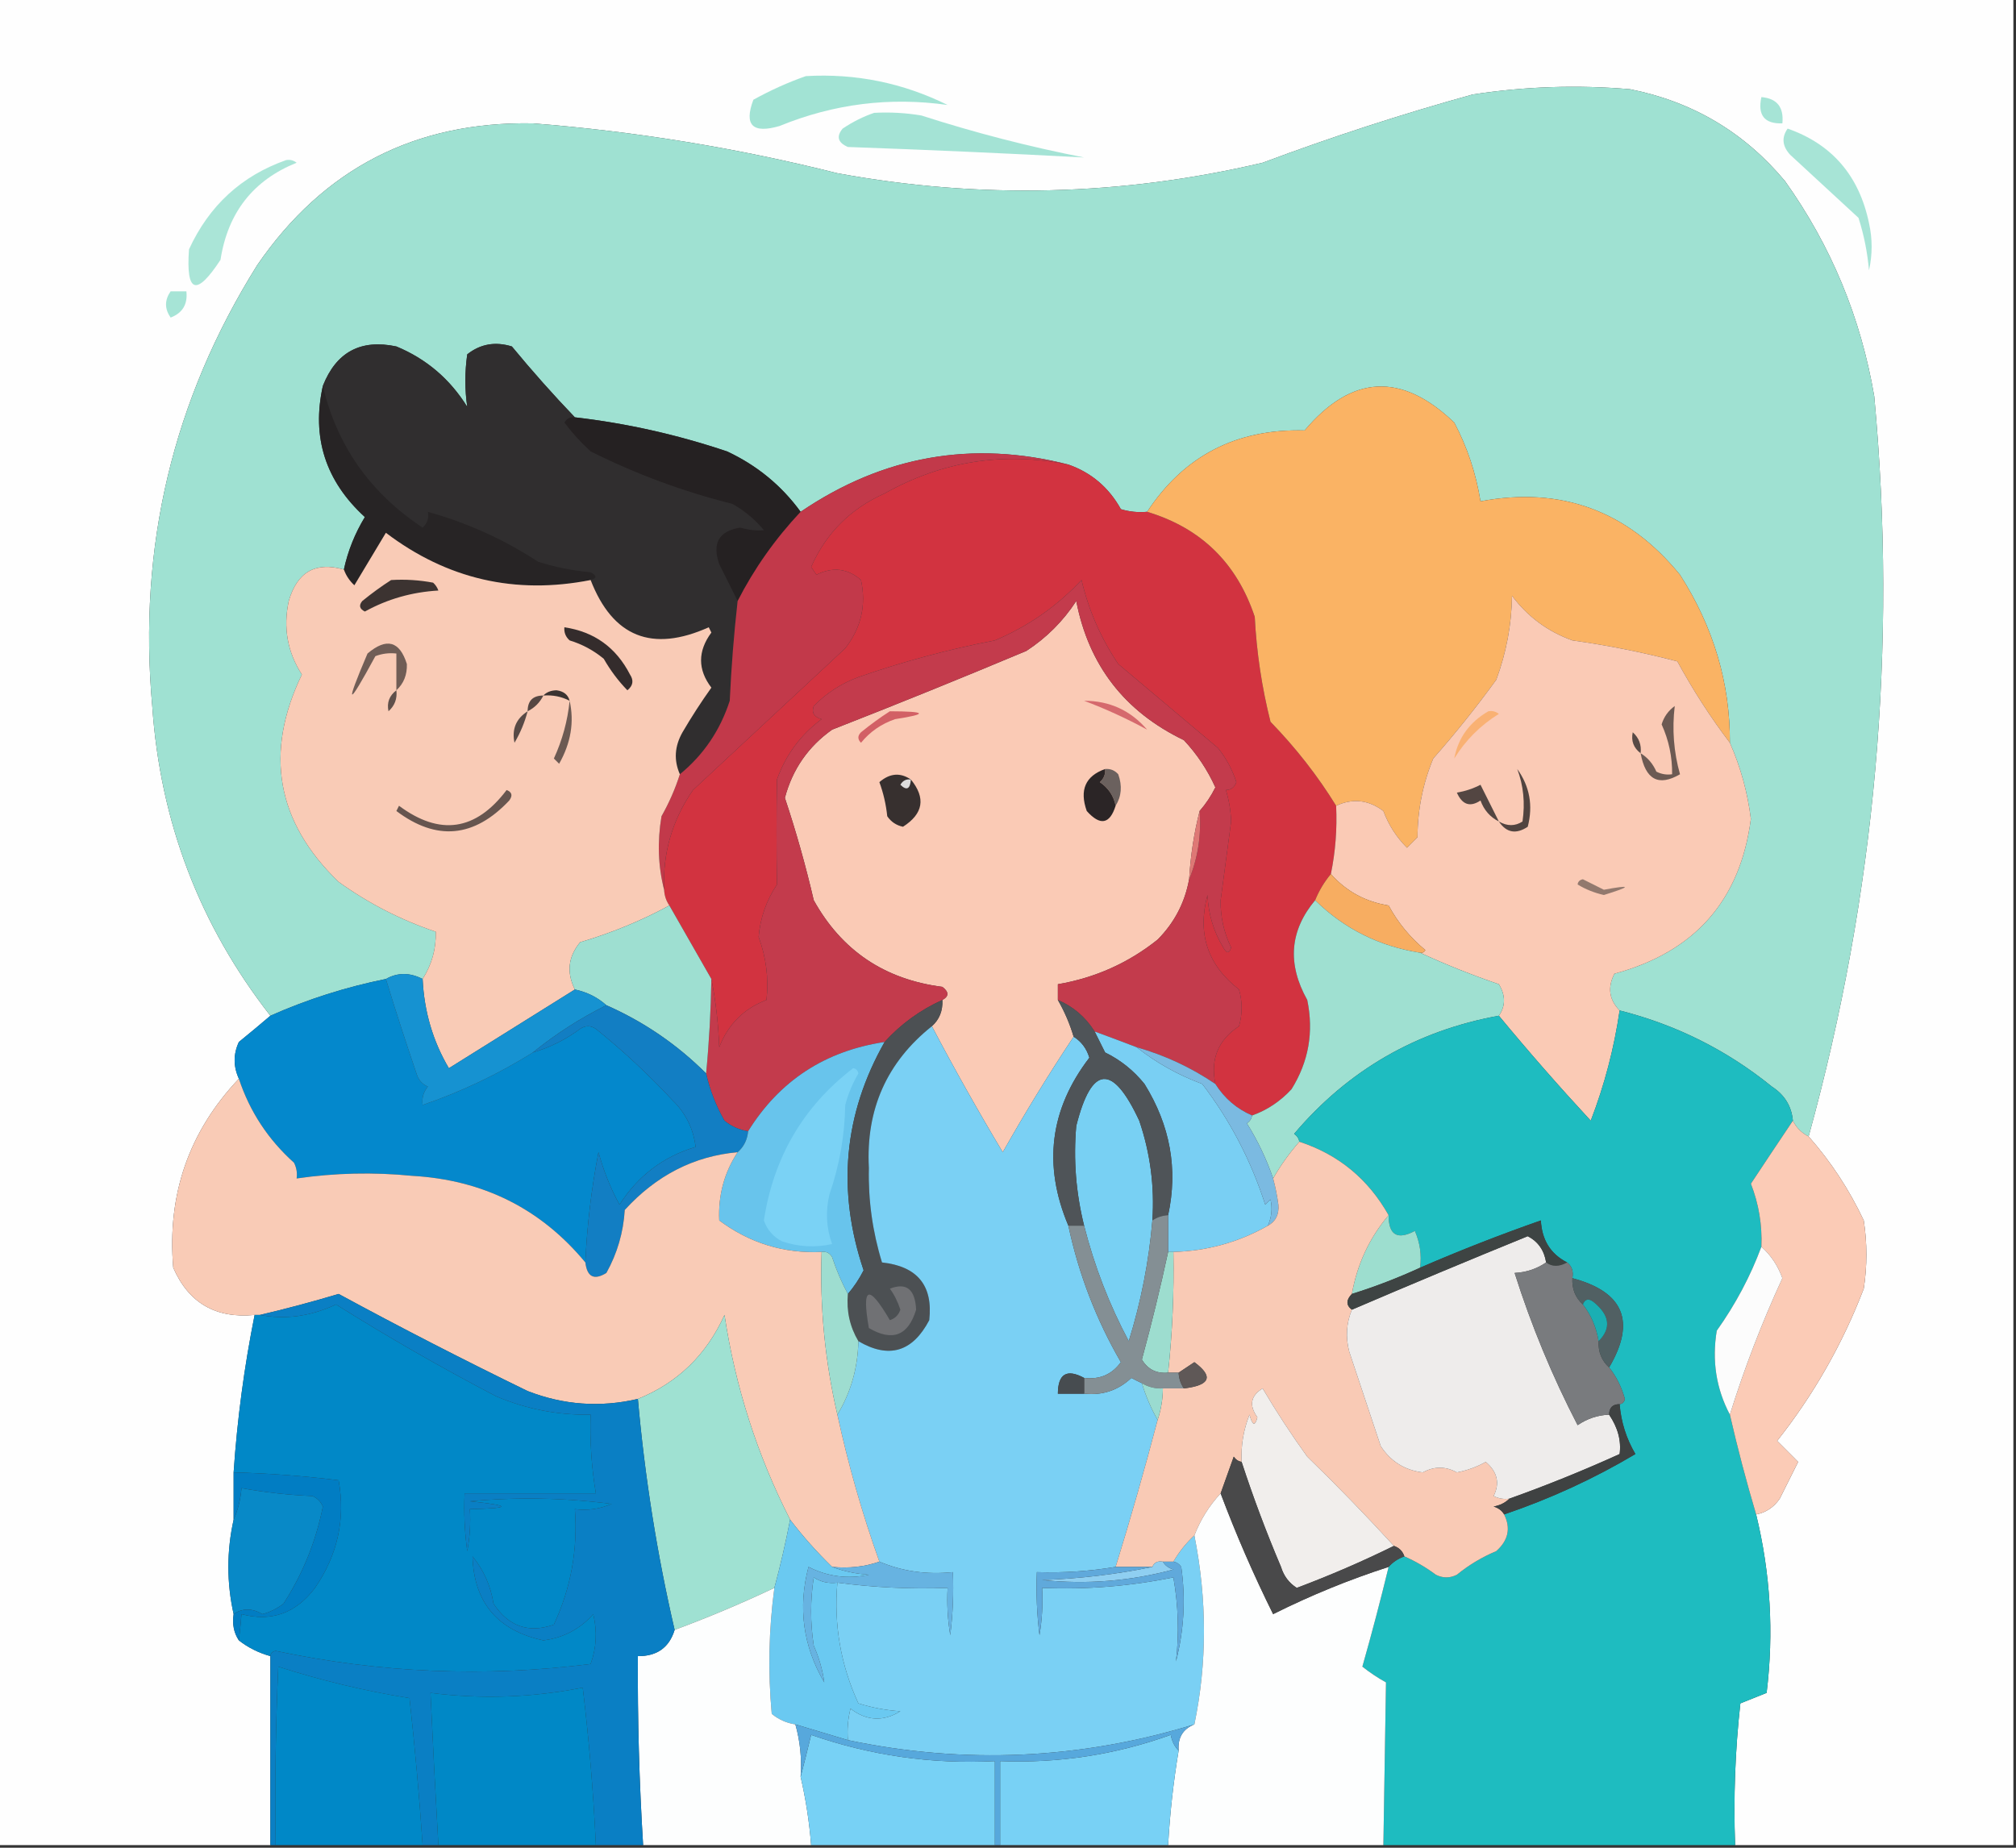 <?xml version="1.0" encoding="UTF-8"?>
<!DOCTYPE svg PUBLIC "-//W3C//DTD SVG 1.1//EN" "http://www.w3.org/Graphics/SVG/1.1/DTD/svg11.dtd">
<svg xmlns="http://www.w3.org/2000/svg" version="1.1" width="384px" height="352px" style="shape-rendering:geometricPrecision; text-rendering:geometricPrecision; image-rendering:optimizeQuality; fill-rule:evenodd; clip-rule:evenodd" xmlns:xlink="http://www.w3.org/1999/xlink">
<rect width="100%" height="100%" fill="#333333" stroke="none"/>
<g><path style="opacity:1" fill="#fefefe" d="M -0.5,-0.5 C 127.5,-0.5 255.5,-0.5 383.5,-0.5C 383.5,116.833 383.5,234.167 383.5,351.5C 365.833,351.5 348.167,351.5 330.5,351.5C 330.168,342.475 330.502,333.475 331.5,324.5C 333.167,323.833 334.833,323.167 336.5,322.5C 337.901,311.051 337.234,299.718 334.5,288.5C 336.371,288.141 337.871,287.141 339,285.5C 340.167,283.167 341.333,280.833 342.5,278.5C 341.167,277.167 339.833,275.833 338.5,274.5C 345.465,265.693 350.965,256.026 355,245.5C 355.667,241.167 355.667,236.833 355,232.5C 352.235,226.625 348.735,221.291 344.5,216.5C 357.256,170.27 361.423,123.27 357,75.5C 354.446,60.494 348.779,46.827 340,34.5C 332.255,25.209 322.422,19.375 310.5,17C 300.448,16.136 290.448,16.469 280.5,18C 267.01,21.739 253.677,26.073 240.5,31C 213.662,37.324 186.662,37.99 159.5,33C 140.432,28.205 121.099,25.038 101.5,23.5C 79.127,23.103 61.627,32.103 49,50.5C 32.928,76.181 26.261,104.181 29,134.5C 30.518,156.568 38.018,176.234 51.5,193.5C 49.571,195.148 47.571,196.815 45.5,198.5C 44.425,200.811 44.425,203.144 45.5,205.5C 35.982,215.557 31.815,227.557 33,241.5C 35.927,248.218 41.094,251.218 48.5,250.5C 46.515,260.408 45.182,270.408 44.5,280.5C 44.5,283.5 44.5,286.5 44.5,289.5C 43.167,295.5 43.167,301.5 44.5,307.5C 44.215,309.415 44.549,311.081 45.5,312.5C 47.25,313.87 49.25,314.87 51.5,315.5C 51.5,327.5 51.5,339.5 51.5,351.5C 34.167,351.5 16.833,351.5 -0.5,351.5C -0.5,234.167 -0.5,116.833 -0.5,-0.5 Z"/></g>
<g><path style="opacity:1" fill="#a2e3d4" d="M 153.5,14.5 C 162.991,13.956 171.991,15.79 180.5,20C 169.499,18.439 158.833,19.773 148.5,24C 143.344,25.512 141.677,23.846 143.5,19C 146.815,17.17 150.149,15.67 153.5,14.5 Z"/></g>
<g><path style="opacity:1" fill="#9fe1d2" d="M 344.5,216.5 C 343.167,215.833 342.167,214.833 341.5,213.5C 341.256,210.737 339.923,208.571 337.5,207C 328.917,200.042 319.25,195.208 308.5,192.5C 306.498,190.474 306.164,188.141 307.5,185.5C 322.819,181.357 331.486,171.524 333.5,156C 332.874,150.957 331.54,146.123 329.5,141.5C 329.554,130.136 326.387,119.469 320,109.5C 310.044,97.294 297.378,92.628 282,95.5C 281.123,90.115 279.456,85.115 277,80.5C 266.953,70.861 257.453,71.361 248.5,82C 235.524,81.653 225.524,86.82 218.5,97.5C 216.801,97.66 215.134,97.493 213.5,97C 211.205,92.866 207.871,90.033 203.5,88.5C 185.211,83.826 168.211,86.826 152.5,97.5C 148.864,92.502 144.197,88.668 138.5,86C 128.993,82.801 119.327,80.634 109.5,79.5C 105.394,75.22 101.394,70.72 97.5,66C 94.331,65.022 91.497,65.522 89,67.5C 88.518,70.907 88.518,74.24 89,77.5C 85.703,72.198 81.203,68.365 75.5,66C 68.716,64.559 64.049,67.059 61.5,73.5C 59.322,83.303 61.989,91.637 69.5,98.5C 67.594,101.64 66.26,104.973 65.5,108.5C 60.095,106.957 56.595,108.957 55,114.5C 53.911,119.561 54.744,124.228 57.5,128.5C 50.31,143.41 52.644,156.577 64.5,168C 70.181,172.091 76.348,175.257 83,177.5C 83.097,180.716 82.264,183.716 80.5,186.5C 78.059,185.244 75.726,185.244 73.5,186.5C 65.906,188.031 58.572,190.365 51.5,193.5C 38.018,176.234 30.518,156.568 29,134.5C 26.261,104.181 32.928,76.181 49,50.5C 61.627,32.103 79.127,23.103 101.5,23.5C 121.099,25.038 140.432,28.205 159.5,33C 186.662,37.99 213.662,37.324 240.5,31C 253.677,26.073 267.01,21.739 280.5,18C 290.448,16.469 300.448,16.136 310.5,17C 322.422,19.375 332.255,25.209 340,34.5C 348.779,46.827 354.446,60.494 357,75.5C 361.423,123.27 357.256,170.27 344.5,216.5 Z"/></g>
<g><path style="opacity:1" fill="#a6e4d6" d="M 335.5,18.5 C 338.47,18.746 339.803,20.412 339.5,23.5C 336.09,23.616 334.756,21.95 335.5,18.5 Z"/></g>
<g><path style="opacity:1" fill="#a4e3d5" d="M 166.5,21.5 C 169.518,21.335 172.518,21.502 175.5,22C 185.686,25.285 196.019,27.952 206.5,30C 191.542,29.201 176.542,28.535 161.5,28C 159.595,27.174 159.261,26.007 160.5,24.5C 162.444,23.199 164.444,22.199 166.5,21.5 Z"/></g>
<g><path style="opacity:1" fill="#a7e4d6" d="M 340.5,24.5 C 348.948,27.462 354.115,33.462 356,42.5C 356.667,45.5 356.667,48.5 356,51.5C 355.703,48.086 355.036,44.753 354,41.5C 349.667,37.5 345.333,33.5 341,29.5C 339.481,27.861 339.314,26.194 340.5,24.5 Z"/></g>
<g><path style="opacity:1" fill="#aae5d7" d="M 54.5,30.5 C 55.239,30.369 55.906,30.536 56.5,31C 48.229,34.332 43.396,40.499 42,49.5C 37.397,56.531 35.397,55.864 36,47.5C 39.833,39.162 46,33.495 54.5,30.5 Z"/></g>
<g><path style="opacity:1" fill="#a6e4d6" d="M 32.5,55.5 C 33.5,55.5 34.5,55.5 35.5,55.5C 35.773,57.958 34.773,59.625 32.5,60.5C 31.334,58.833 31.334,57.166 32.5,55.5 Z"/></g>
<g><path style="opacity:1" fill="#302e2f" d="M 109.5,79.5 C 108.624,79.369 107.957,79.703 107.5,80.5C 108.982,82.483 110.649,84.316 112.5,86C 121.125,90.32 130.125,93.653 139.5,96C 141.792,97.29 143.792,98.957 145.5,101C 144.05,101.117 142.55,100.95 141,100.5C 136.918,101.159 135.584,103.492 137,107.5C 138.18,109.86 139.347,112.193 140.5,114.5C 139.793,120.8 139.293,127.133 139,133.5C 137.173,139.145 134.007,143.812 129.5,147.5C 128.32,144.83 128.487,142.164 130,139.5C 131.715,136.565 133.548,133.732 135.5,131C 132.88,127.555 132.88,124.055 135.5,120.5C 135.333,120.167 135.167,119.833 135,119.5C 124.211,124.347 116.711,121.347 112.5,110.5C 113.738,110.19 113.738,109.69 112.5,109C 109.086,108.703 105.753,108.036 102.5,107C 95.982,102.74 88.982,99.574 81.5,97.5C 81.719,98.675 81.386,99.675 80.5,100.5C 70.515,93.883 64.181,84.883 61.5,73.5C 64.049,67.059 68.716,64.559 75.5,66C 81.203,68.365 85.703,72.198 89,77.5C 88.518,74.24 88.518,70.907 89,67.5C 91.497,65.522 94.331,65.022 97.5,66C 101.394,70.72 105.394,75.22 109.5,79.5 Z"/></g>
<g><path style="opacity:1" fill="#272425" d="M 61.5,73.5 C 64.181,84.883 70.515,93.883 80.5,100.5C 81.386,99.675 81.719,98.675 81.5,97.5C 88.982,99.574 95.982,102.74 102.5,107C 105.753,108.036 109.086,108.703 112.5,109C 113.738,109.69 113.738,110.19 112.5,110.5C 98.149,113.329 85.149,110.329 73.5,101.5C 71.5,104.833 69.5,108.167 67.5,111.5C 66.575,110.643 65.908,109.643 65.5,108.5C 66.26,104.973 67.594,101.64 69.5,98.5C 61.989,91.637 59.322,83.303 61.5,73.5 Z"/></g>
<g><path style="opacity:1" fill="#252122" d="M 109.5,79.5 C 119.327,80.634 128.993,82.801 138.5,86C 144.197,88.668 148.864,92.502 152.5,97.5C 147.66,102.657 143.66,108.323 140.5,114.5C 139.347,112.193 138.18,109.86 137,107.5C 135.584,103.492 136.918,101.159 141,100.5C 142.55,100.95 144.05,101.117 145.5,101C 143.792,98.957 141.792,97.29 139.5,96C 130.125,93.653 121.125,90.32 112.5,86C 110.649,84.316 108.982,82.483 107.5,80.5C 107.957,79.703 108.624,79.369 109.5,79.5 Z"/></g>
<g><path style="opacity:1" fill="#d23340" d="M 203.5,88.5 C 207.871,90.033 211.205,92.866 213.5,97C 215.134,97.493 216.801,97.66 218.5,97.5C 228.748,100.58 235.581,107.247 239,117.5C 239.349,124.276 240.349,130.943 242,137.5C 246.822,142.469 250.989,147.802 254.5,153.5C 254.706,157.898 254.373,162.232 253.5,166.5C 252.248,168.001 251.248,169.668 250.5,171.5C 245.658,177.288 245.158,183.622 249,190.5C 250.266,196.595 249.266,202.262 246,207.5C 243.872,209.808 241.372,211.474 238.5,212.5C 235.573,211.243 233.239,209.243 231.5,206.5C 230.524,201.775 232.024,198.108 236,195.5C 236.667,193.167 236.667,190.833 236,188.5C 230.016,183.858 228.016,177.858 230,170.5C 230.154,174.098 231.154,177.431 233,180.5C 233.654,181.696 234.154,181.696 234.5,180.5C 233.116,177.666 232.449,174.666 232.5,171.5C 233.167,166.5 233.833,161.5 234.5,156.5C 234.428,154.44 234.095,152.44 233.5,150.5C 234.441,150.511 235.108,150.011 235.5,149C 234.722,146.61 233.555,144.443 232,142.5C 225.667,137.167 219.333,131.833 213,126.5C 209.703,121.615 207.369,116.282 206,110.5C 201.329,115.502 195.829,119.335 189.5,122C 180.664,123.709 171.997,126.042 163.5,129C 160.241,130.211 157.408,132.044 155,134.5C 154.544,135.744 155.044,136.577 156.5,137C 152.48,140.011 149.647,143.844 148,148.5C 147.88,155.173 147.88,161.839 148,168.5C 145.971,171.552 144.804,174.886 144.5,178.5C 145.945,182.386 146.445,186.386 146,190.5C 141.692,192.141 138.692,195.141 137,199.5C 136.825,194.981 136.325,190.647 135.5,186.5C 132.862,181.901 130.196,177.234 127.5,172.5C 126.89,171.609 126.557,170.609 126.5,169.5C 126.198,162.57 128.031,156.237 132,150.5C 141.667,141.5 151.333,132.5 161,123.5C 164.03,119.613 165.03,115.28 164,110.5C 161.447,108.271 158.614,107.938 155.5,109.5C 155.167,109 154.833,108.5 154.5,108C 157.34,101.566 162.007,96.9 168.5,94C 179.478,87.842 191.144,86.009 203.5,88.5 Z"/></g>
<g><path style="opacity:1" fill="#c2394a" d="M 203.5,88.5 C 191.144,86.009 179.478,87.842 168.5,94C 162.007,96.9 157.34,101.566 154.5,108C 154.833,108.5 155.167,109 155.5,109.5C 158.614,107.938 161.447,108.271 164,110.5C 165.03,115.28 164.03,119.613 161,123.5C 151.333,132.5 141.667,141.5 132,150.5C 128.031,156.237 126.198,162.57 126.5,169.5C 125.352,165.019 125.185,160.352 126,155.5C 127.454,152.929 128.62,150.262 129.5,147.5C 134.007,143.812 137.173,139.145 139,133.5C 139.293,127.133 139.793,120.8 140.5,114.5C 143.66,108.323 147.66,102.657 152.5,97.5C 168.211,86.826 185.211,83.826 203.5,88.5 Z"/></g>
<g><path style="opacity:1" fill="#fab364" d="M 329.5,141.5 C 325.817,136.653 322.484,131.487 319.5,126C 312.923,124.275 306.257,122.941 299.5,122C 294.822,120.324 290.989,117.491 288,113.5C 287.916,119.017 286.916,124.351 285,129.5C 281.24,134.683 277.24,139.683 273,144.5C 271.02,149.277 270.02,154.277 270,159.5C 269.333,160.167 268.667,160.833 268,161.5C 265.998,159.497 264.498,157.164 263.5,154.5C 260.663,152.37 257.663,152.037 254.5,153.5C 250.989,147.802 246.822,142.469 242,137.5C 240.349,130.943 239.349,124.276 239,117.5C 235.581,107.247 228.748,100.58 218.5,97.5C 225.524,86.82 235.524,81.653 248.5,82C 257.453,71.361 266.953,70.861 277,80.5C 279.456,85.115 281.123,90.115 282,95.5C 297.378,92.628 310.044,97.294 320,109.5C 326.387,119.469 329.554,130.136 329.5,141.5 Z"/></g>
<g><path style="opacity:1" fill="#f9cbb6" d="M 112.5,110.5 C 116.711,121.347 124.211,124.347 135,119.5C 135.167,119.833 135.333,120.167 135.5,120.5C 132.88,124.055 132.88,127.555 135.5,131C 133.548,133.732 131.715,136.565 130,139.5C 128.487,142.164 128.32,144.83 129.5,147.5C 128.62,150.262 127.454,152.929 126,155.5C 125.185,160.352 125.352,165.019 126.5,169.5C 126.557,170.609 126.89,171.609 127.5,172.5C 122.168,175.395 116.501,177.729 110.5,179.5C 108.218,182.254 107.885,185.254 109.5,188.5C 101.528,193.489 93.528,198.489 85.5,203.5C 82.459,198.355 80.792,192.688 80.5,186.5C 82.264,183.716 83.097,180.716 83,177.5C 76.348,175.257 70.181,172.091 64.5,168C 52.644,156.577 50.31,143.41 57.5,128.5C 54.744,124.228 53.911,119.561 55,114.5C 56.595,108.957 60.095,106.957 65.5,108.5C 65.908,109.643 66.575,110.643 67.5,111.5C 69.5,108.167 71.5,104.833 73.5,101.5C 85.149,110.329 98.149,113.329 112.5,110.5 Z"/></g>
<g><path style="opacity:1" fill="#3c3331" d="M 74.5,110.5 C 77.187,110.336 79.854,110.503 82.5,111C 82.957,111.414 83.291,111.914 83.5,112.5C 78.457,112.791 73.79,114.124 69.5,116.5C 68.479,115.998 68.312,115.332 69,114.5C 70.812,113.023 72.645,111.69 74.5,110.5 Z"/></g>
<g><path style="opacity:1" fill="#facab5" d="M 329.5,141.5 C 331.54,146.123 332.874,150.957 333.5,156C 331.486,171.524 322.819,181.357 307.5,185.5C 306.164,188.141 306.498,190.474 308.5,192.5C 307.45,199.701 305.616,206.701 303,213.5C 296.935,206.942 291.102,200.275 285.5,193.5C 286.793,191.636 286.793,189.636 285.5,187.5C 280.289,185.717 275.289,183.717 270.5,181.5C 270.938,181.565 271.272,181.399 271.5,181C 268.6,178.603 266.267,175.77 264.5,172.5C 260.079,171.791 256.412,169.791 253.5,166.5C 254.373,162.232 254.706,157.898 254.5,153.5C 257.663,152.037 260.663,152.37 263.5,154.5C 264.498,157.164 265.998,159.497 268,161.5C 268.667,160.833 269.333,160.167 270,159.5C 270.02,154.277 271.02,149.277 273,144.5C 277.24,139.683 281.24,134.683 285,129.5C 286.916,124.351 287.916,119.017 288,113.5C 290.989,117.491 294.822,120.324 299.5,122C 306.257,122.941 312.923,124.275 319.5,126C 322.484,131.487 325.817,136.653 329.5,141.5 Z"/></g>
<g><path style="opacity:1" fill="#342c2c" d="M 107.5,119.5 C 113.182,120.343 117.349,123.343 120,128.5C 120.749,129.635 120.583,130.635 119.5,131.5C 117.768,129.717 116.268,127.717 115,125.5C 113.065,123.898 110.899,122.731 108.5,122C 107.748,121.329 107.414,120.496 107.5,119.5 Z"/></g>
<g><path style="opacity:1" fill="#facab5" d="M 228.5,154.5 C 227.437,158.639 226.77,162.972 226.5,167.5C 225.694,171.946 223.694,175.779 220.5,179C 214.925,183.453 208.592,186.286 201.5,187.5C 201.5,188.5 201.5,189.5 201.5,190.5C 202.773,192.713 203.773,195.046 204.5,197.5C 199.774,204.602 195.274,211.936 191,219.5C 186.272,211.611 181.772,203.611 177.5,195.5C 178.931,194.22 179.598,192.553 179.5,190.5C 180.774,189.811 180.774,188.977 179.5,188C 168.496,186.59 160.329,181.09 155,171.5C 153.457,164.858 151.623,158.358 149.5,152C 150.949,146.558 153.949,142.224 158.5,139C 170.898,134.151 183.231,129.151 195.5,124C 199.333,121.5 202.5,118.333 205,114.5C 207.375,126.737 214.209,135.57 225.5,141C 228.002,143.673 230.002,146.673 231.5,150C 230.685,151.643 229.685,153.143 228.5,154.5 Z"/></g>
<g><path style="opacity:1" fill="#705d56" d="M 75.5,131.5 C 75.5,129.167 75.5,126.833 75.5,124.5C 74.127,124.343 72.793,124.51 71.5,125C 66.138,134.902 65.638,134.735 70,124.5C 73.623,121.433 76.123,122.1 77.5,126.5C 77.564,128.557 76.898,130.223 75.5,131.5 Z"/></g>
<g><path style="opacity:1" fill="#3b3331" d="M 103.5,132.5 C 104.097,131.861 104.93,131.528 106,131.5C 107.376,131.684 108.209,132.351 108.5,133.5C 106.958,132.699 105.292,132.366 103.5,132.5 Z"/></g>
<g><path style="opacity:1" fill="#60504b" d="M 75.5,131.5 C 75.688,133.103 75.188,134.437 74,135.5C 73.652,133.86 74.152,132.527 75.5,131.5 Z"/></g>
<g><path style="opacity:1" fill="#554743" d="M 103.5,132.5 C 102.833,133.833 101.833,134.833 100.5,135.5C 100.5,133.5 101.5,132.5 103.5,132.5 Z"/></g>
<g><path style="opacity:1" fill="#584a46" d="M 100.5,135.5 C 99.955,137.593 99.122,139.593 98,141.5C 97.459,138.918 98.292,136.918 100.5,135.5 Z"/></g>
<g><path style="opacity:1" fill="#f9b173" d="M 283.5,135.5 C 284.239,135.369 284.906,135.536 285.5,136C 282,138.167 279.167,141 277,144.5C 277.732,140.582 279.899,137.582 283.5,135.5 Z"/></g>
<g><path style="opacity:1" fill="#6c5a53" d="M 108.5,133.5 C 109.409,137.543 108.742,141.543 106.5,145.5C 106.167,145.167 105.833,144.833 105.5,144.5C 107.117,140.986 108.117,137.319 108.5,133.5 Z"/></g>
<g><path style="opacity:1" fill="#574945" d="M 312.5,143.5 C 311.152,142.473 310.652,141.14 311,139.5C 312.188,140.563 312.688,141.897 312.5,143.5 Z"/></g>
<g><path style="opacity:1" fill="#6c5a53" d="M 312.5,143.5 C 313.837,144.315 314.837,145.482 315.5,147C 316.448,147.483 317.448,147.649 318.5,147.5C 318.538,144.193 317.872,141.026 316.5,138C 316.93,136.566 317.764,135.399 319,134.5C 318.471,138.907 318.804,143.24 320,147.5C 315.923,149.877 313.423,148.544 312.5,143.5 Z"/></g>
<g><path style="opacity:1" fill="#534642" d="M 285.5,156.5 C 283.827,155.657 282.66,154.324 282,152.5C 280.022,153.816 278.522,153.316 277.5,151C 279.101,150.727 280.601,150.227 282,149.5C 283.193,151.886 284.36,154.22 285.5,156.5 Z"/></g>
<g><path style="opacity:1" fill="#514440" d="M 285.5,156.5 C 287.086,157.413 288.586,157.413 290,156.5C 290.519,152.985 290.186,149.652 289,146.5C 291.374,149.801 292.04,153.467 291,157.5C 288.765,158.98 286.932,158.647 285.5,156.5 Z"/></g>
<g><path style="opacity:1" fill="#66554f" d="M 96.5,150.5 C 97.525,150.897 97.692,151.563 97,152.5C 90.318,159.596 83.151,160.263 75.5,154.5C 75.667,154.167 75.833,153.833 76,153.5C 83.788,159.286 90.621,158.286 96.5,150.5 Z"/></g>
<g><path style="opacity:1" fill="#c33b4c" d="M 231.5,206.5 C 226.885,203.36 221.885,201.026 216.5,199.5C 213.924,198.512 211.257,197.512 208.5,196.5C 206.761,193.757 204.427,191.757 201.5,190.5C 201.5,189.5 201.5,188.5 201.5,187.5C 208.592,186.286 214.925,183.453 220.5,179C 223.694,175.779 225.694,171.946 226.5,167.5C 228.177,163.455 228.844,159.122 228.5,154.5C 229.685,153.143 230.685,151.643 231.5,150C 230.002,146.673 228.002,143.673 225.5,141C 214.209,135.57 207.375,126.737 205,114.5C 202.5,118.333 199.333,121.5 195.5,124C 183.231,129.151 170.898,134.151 158.5,139C 153.949,142.224 150.949,146.558 149.5,152C 151.623,158.358 153.457,164.858 155,171.5C 160.329,181.09 168.496,186.59 179.5,188C 180.774,188.977 180.774,189.811 179.5,190.5C 175.249,192.425 171.583,195.092 168.5,198.5C 157.147,200.207 148.481,205.874 142.5,215.5C 140.83,215.249 139.33,214.582 138,213.5C 136.373,210.643 135.207,207.643 134.5,204.5C 135.074,198.516 135.407,192.516 135.5,186.5C 136.325,190.647 136.825,194.981 137,199.5C 138.692,195.141 141.692,192.141 146,190.5C 146.445,186.386 145.945,182.386 144.5,178.5C 144.804,174.886 145.971,171.552 148,168.5C 147.88,161.839 147.88,155.173 148,148.5C 149.647,143.844 152.48,140.011 156.5,137C 155.044,136.577 154.544,135.744 155,134.5C 157.408,132.044 160.241,130.211 163.5,129C 171.997,126.042 180.664,123.709 189.5,122C 195.829,119.335 201.329,115.502 206,110.5C 207.369,116.282 209.703,121.615 213,126.5C 219.333,131.833 225.667,137.167 232,142.5C 233.555,144.443 234.722,146.61 235.5,149C 235.108,150.011 234.441,150.511 233.5,150.5C 234.095,152.44 234.428,154.44 234.5,156.5C 233.833,161.5 233.167,166.5 232.5,171.5C 232.449,174.666 233.116,177.666 234.5,180.5C 234.154,181.696 233.654,181.696 233,180.5C 231.154,177.431 230.154,174.098 230,170.5C 228.016,177.858 230.016,183.858 236,188.5C 236.667,190.833 236.667,193.167 236,195.5C 232.024,198.108 230.524,201.775 231.5,206.5 Z"/></g>
<g><path style="opacity:1" fill="#37302f" d="M 173.5,148.5 C 176.373,152.017 175.873,155.017 172,157.5C 170.739,157.241 169.739,156.574 169,155.5C 168.764,153.236 168.264,151.069 167.5,149C 169.483,147.293 171.483,147.126 173.5,148.5 Z"/></g>
<g><path style="opacity:1" fill="#dcdcdc" d="M 173.5,148.5 C 173.361,150.337 172.694,150.67 171.5,149.5C 171.957,148.702 172.624,148.369 173.5,148.5 Z"/></g>
<g><path style="opacity:1" fill="#6b615e" d="M 210.5,146.5 C 211.496,146.414 212.329,146.748 213,147.5C 213.789,149.712 213.622,151.712 212.5,153.5C 212.141,151.629 211.141,150.129 209.5,149C 210.252,148.329 210.586,147.496 210.5,146.5 Z"/></g>
<g><path style="opacity:1" fill="#2b2526" d="M 210.5,146.5 C 210.586,147.496 210.252,148.329 209.5,149C 211.141,150.129 212.141,151.629 212.5,153.5C 211.391,157.029 209.558,157.362 207,154.5C 205.579,150.494 206.746,147.828 210.5,146.5 Z"/></g>
<g><path style="opacity:1" fill="#d5696d" d="M 206.5,133.5 C 211.352,133.505 215.352,135.338 218.5,139C 214.592,136.878 210.592,135.044 206.5,133.5 Z"/></g>
<g><path style="opacity:1" fill="#d26065" d="M 169.5,135.5 C 176.531,135.519 176.864,136.019 170.5,137C 167.898,137.883 165.731,139.383 164,141.5C 163.333,140.833 163.333,140.167 164,139.5C 165.812,138.023 167.645,136.69 169.5,135.5 Z"/></g>
<g><path style="opacity:1" fill="#de7875" d="M 228.5,154.5 C 228.844,159.122 228.177,163.455 226.5,167.5C 226.77,162.972 227.437,158.639 228.5,154.5 Z"/></g>
<g><path style="opacity:1" fill="#f7ad61" d="M 253.5,166.5 C 256.412,169.791 260.079,171.791 264.5,172.5C 266.267,175.77 268.6,178.603 271.5,181C 271.272,181.399 270.938,181.565 270.5,181.5C 262.705,180.269 256.038,176.936 250.5,171.5C 251.248,169.668 252.248,168.001 253.5,166.5 Z"/></g>
<g><path style="opacity:1" fill="#92796e" d="M 300.5,168.5 C 300.56,167.957 300.893,167.624 301.5,167.5C 302.833,168.167 304.167,168.833 305.5,169.5C 310.824,168.515 310.824,168.848 305.5,170.5C 303.7,170.098 302.033,169.431 300.5,168.5 Z"/></g>
<g><path style="opacity:1" fill="#9edfd1" d="M 127.5,172.5 C 130.196,177.234 132.862,181.901 135.5,186.5C 135.407,192.516 135.074,198.516 134.5,204.5C 128.99,198.995 122.657,194.661 115.5,191.5C 113.819,189.992 111.819,188.992 109.5,188.5C 107.885,185.254 108.218,182.254 110.5,179.5C 116.501,177.729 122.168,175.395 127.5,172.5 Z"/></g>
<g><path style="opacity:1" fill="#9fe0d1" d="M 250.5,171.5 C 256.038,176.936 262.705,180.269 270.5,181.5C 275.289,183.717 280.289,185.717 285.5,187.5C 286.793,189.636 286.793,191.636 285.5,193.5C 269.802,196.348 256.802,203.848 246.5,216C 247.056,216.383 247.389,216.883 247.5,217.5C 245.576,219.695 243.909,222.028 242.5,224.5C 241.248,220.829 239.582,217.329 237.5,214C 238.056,213.617 238.389,213.117 238.5,212.5C 241.372,211.474 243.872,209.808 246,207.5C 249.266,202.262 250.266,196.595 249,190.5C 245.158,183.622 245.658,177.288 250.5,171.5 Z"/></g>
<g><path style="opacity:1" fill="#0488cc" d="M 73.5,186.5 C 75.36,192.584 77.36,198.751 79.5,205C 79.905,205.945 80.572,206.612 81.5,207C 80.663,208.011 80.33,209.178 80.5,210.5C 87.915,207.958 94.915,204.625 101.5,200.5C 104.757,199.538 107.757,198.038 110.5,196C 111.5,195.333 112.5,195.333 113.5,196C 118.634,200.133 123.468,204.633 128,209.5C 130.571,211.976 132.071,214.976 132.5,218.5C 126.352,220.336 121.518,224.002 118,229.5C 116.284,226.36 114.951,223.027 114,219.5C 112.65,226.446 111.817,233.446 111.5,240.5C 103.029,230.264 92.029,224.764 78.5,224C 71.131,223.274 63.797,223.441 56.5,224.5C 56.65,223.448 56.483,222.448 56,221.5C 51.067,217.075 47.567,211.741 45.5,205.5C 44.425,203.144 44.425,200.811 45.5,198.5C 47.571,196.815 49.571,195.148 51.5,193.5C 58.572,190.365 65.906,188.031 73.5,186.5 Z"/></g>
<g><path style="opacity:1" fill="#1692d1" d="M 73.5,186.5 C 75.726,185.244 78.059,185.244 80.5,186.5C 80.792,192.688 82.459,198.355 85.5,203.5C 93.528,198.489 101.528,193.489 109.5,188.5C 111.819,188.992 113.819,189.992 115.5,191.5C 110.457,194.015 105.79,197.015 101.5,200.5C 94.915,204.625 87.915,207.958 80.5,210.5C 80.33,209.178 80.663,208.011 81.5,207C 80.572,206.612 79.905,205.945 79.5,205C 77.36,198.751 75.36,192.584 73.5,186.5 Z"/></g>
<g><path style="opacity:1" fill="#127ec3" d="M 115.5,191.5 C 122.657,194.661 128.99,198.995 134.5,204.5C 135.207,207.643 136.373,210.643 138,213.5C 139.33,214.582 140.83,215.249 142.5,215.5C 142.34,217.153 141.674,218.486 140.5,219.5C 132.19,220.24 125.024,223.907 119,230.5C 118.743,234.77 117.576,238.77 115.5,242.5C 113.167,243.941 111.834,243.275 111.5,240.5C 111.817,233.446 112.65,226.446 114,219.5C 114.951,223.027 116.284,226.36 118,229.5C 121.518,224.002 126.352,220.336 132.5,218.5C 132.071,214.976 130.571,211.976 128,209.5C 123.468,204.633 118.634,200.133 113.5,196C 112.5,195.333 111.5,195.333 110.5,196C 107.757,198.038 104.757,199.538 101.5,200.5C 105.79,197.015 110.457,194.015 115.5,191.5 Z"/></g>
<g><path style="opacity:1" fill="#1ebcc0" d="M 308.5,192.5 C 319.25,195.208 328.917,200.042 337.5,207C 339.923,208.571 341.256,210.737 341.5,213.5C 338.857,217.435 336.19,221.435 333.5,225.5C 335.003,229.356 335.67,233.356 335.5,237.5C 333.415,243.124 330.581,248.457 327,253.5C 326.057,259.222 326.89,264.556 329.5,269.5C 330.967,275.898 332.634,282.232 334.5,288.5C 337.234,299.718 337.901,311.051 336.5,322.5C 334.833,323.167 333.167,323.833 331.5,324.5C 330.502,333.475 330.168,342.475 330.5,351.5C 308.167,351.5 285.833,351.5 263.5,351.5C 263.652,341.15 263.819,330.816 264,320.5C 262.414,319.624 260.914,318.624 259.5,317.5C 261.298,311.168 262.964,304.835 264.5,298.5C 265.29,297.599 266.29,296.932 267.5,296.5C 269.595,297.412 271.595,298.579 273.5,300C 274.833,300.667 276.167,300.667 277.5,300C 279.775,298.142 282.275,296.642 285,295.5C 287.303,293.453 287.803,291.119 286.5,288.5C 295.289,285.521 303.623,281.688 311.5,277C 309.767,274.042 308.767,270.875 308.5,267.5C 309.043,267.44 309.376,267.107 309.5,266.5C 308.864,264.22 307.864,262.22 306.5,260.5C 311.638,251.774 309.304,246.107 299.5,243.5C 299.737,242.209 299.404,241.209 298.5,240.5C 295.353,238.895 293.686,236.228 293.5,232.5C 285.728,235.219 278.061,238.219 270.5,241.5C 270.808,239.076 270.474,236.743 269.5,234.5C 266.15,236.274 264.484,235.274 264.5,231.5C 260.603,224.596 254.936,219.929 247.5,217.5C 247.389,216.883 247.056,216.383 246.5,216C 256.802,203.848 269.802,196.348 285.5,193.5C 291.102,200.275 296.935,206.942 303,213.5C 305.616,206.701 307.45,199.701 308.5,192.5 Z"/></g>
<g><path style="opacity:1" fill="#79cff3" d="M 208.5,196.5 C 211.257,197.512 213.924,198.512 216.5,199.5C 220.223,202.449 224.389,204.783 229,206.5C 234.29,213.41 238.29,221.077 241,229.5C 241.333,229.167 241.667,228.833 242,228.5C 242.384,230.197 242.218,231.863 241.5,233.5C 235.946,236.651 229.946,238.318 223.5,238.5C 223.167,238.5 222.833,238.5 222.5,238.5C 222.5,236.167 222.5,233.833 222.5,231.5C 224.403,222.734 222.903,214.4 218,206.5C 215.933,203.93 213.433,201.93 210.5,200.5C 209.82,199.14 209.153,197.807 208.5,196.5 Z"/></g>
<g><path style="opacity:1" fill="#68c4ec" d="M 168.5,198.5 C 160.703,212.261 159.37,226.761 164.5,242C 163.652,243.666 162.652,245.166 161.5,246.5C 160.33,244.35 159.33,242.016 158.5,239.5C 158.043,238.702 157.376,238.369 156.5,238.5C 149.298,238.822 142.798,236.822 137,232.5C 136.774,227.735 137.94,223.402 140.5,219.5C 141.674,218.486 142.34,217.153 142.5,215.5C 148.481,205.874 157.147,200.207 168.5,198.5 Z"/></g>
<g><path style="opacity:1" fill="#4c5053" d="M 179.5,190.5 C 179.598,192.553 178.931,194.22 177.5,195.5C 168.907,202.361 164.907,211.361 165.5,222.5C 165.36,228.636 166.194,234.636 168,240.5C 174.748,241.238 177.748,244.905 177,251.5C 173.812,257.566 169.312,258.899 163.5,255.5C 161.874,252.754 161.207,249.754 161.5,246.5C 162.652,245.166 163.652,243.666 164.5,242C 159.37,226.761 160.703,212.261 168.5,198.5C 171.583,195.092 175.249,192.425 179.5,190.5 Z"/></g>
<g><path style="opacity:1" fill="#7ad0f4" d="M 177.5,195.5 C 181.772,203.611 186.272,211.611 191,219.5C 195.274,211.936 199.774,204.602 204.5,197.5C 205.965,198.406 206.965,199.739 207.5,201.5C 199.963,211.323 198.63,221.99 203.5,233.5C 205.459,242.714 208.793,251.381 213.5,259.5C 211.796,261.849 209.463,262.849 206.5,262.5C 203.192,260.716 201.525,261.716 201.5,265.5C 203.167,265.5 204.833,265.5 206.5,265.5C 209.972,265.874 212.972,264.874 215.5,262.5C 216.183,262.863 216.85,263.196 217.5,263.5C 218.264,266.018 219.264,268.351 220.5,270.5C 218.036,279.892 215.369,289.225 212.5,298.5C 207.547,299.329 202.547,299.663 197.5,299.5C 197.334,303.514 197.501,307.514 198,311.5C 198.498,308.518 198.665,305.518 198.5,302.5C 206.937,302.847 215.271,302.181 223.5,300.5C 224.441,305.837 224.608,311.17 224,316.5C 225.527,310.585 225.861,304.585 225,298.5C 224.617,297.944 224.117,297.611 223.5,297.5C 224.604,295.611 225.937,293.945 227.5,292.5C 229.933,304.788 229.933,316.788 227.5,328.5C 205.76,335.17 183.76,336.17 161.5,331.5C 161.338,329.473 161.505,327.473 162,325.5C 165.052,327.851 168.219,328.018 171.5,326C 168.774,325.818 166.107,325.318 163.5,324.5C 160.14,317.204 158.807,309.537 159.5,301.5C 166.443,302.427 173.443,302.76 180.5,302.5C 180.335,305.518 180.502,308.518 181,311.5C 181.499,307.514 181.666,303.514 181.5,299.5C 176.52,300.015 171.854,299.348 167.5,297.5C 164.229,288.353 161.563,279.02 159.5,269.5C 162.056,265.288 163.39,260.622 163.5,255.5C 169.312,258.899 173.812,257.566 177,251.5C 177.748,244.905 174.748,241.238 168,240.5C 166.194,234.636 165.36,228.636 165.5,222.5C 164.907,211.361 168.907,202.361 177.5,195.5 Z"/></g>
<g><path style="opacity:1" fill="#7ad2f5" d="M 162.5,203.5 C 163.043,203.56 163.376,203.893 163.5,204.5C 162.391,206.385 161.557,208.385 161,210.5C 160.896,216.348 159.896,222.014 158,227.5C 157.216,230.76 157.383,233.927 158.5,237C 155.287,237.703 152.121,237.536 149,236.5C 147.298,235.631 146.131,234.298 145.5,232.5C 147.353,220.443 153.019,210.776 162.5,203.5 Z"/></g>
<g><path style="opacity:1" fill="#78d0f3" d="M 219.5,232.5 C 218.835,240.324 217.335,247.991 215,255.5C 211.287,248.53 208.453,241.197 206.5,233.5C 204.941,227.247 204.441,220.913 205,214.5C 207.916,202.904 211.916,202.571 217,213.5C 219.097,219.656 219.93,225.99 219.5,232.5 Z"/></g>
<g><path style="opacity:1" fill="#f9cbb6" d="M 45.5,205.5 C 47.567,211.741 51.067,217.075 56,221.5C 56.483,222.448 56.65,223.448 56.5,224.5C 63.797,223.441 71.131,223.274 78.5,224C 92.029,224.764 103.029,230.264 111.5,240.5C 111.834,243.275 113.167,243.941 115.5,242.5C 117.576,238.77 118.743,234.77 119,230.5C 125.024,223.907 132.19,220.24 140.5,219.5C 137.94,223.402 136.774,227.735 137,232.5C 142.798,236.822 149.298,238.822 156.5,238.5C 156.134,248.977 157.134,259.31 159.5,269.5C 161.563,279.02 164.229,288.353 167.5,297.5C 164.713,298.477 161.713,298.81 158.5,298.5C 155.599,295.688 152.932,292.688 150.5,289.5C 144.228,277.184 140.061,264.184 138,250.5C 134.562,258.107 129.062,263.44 121.5,266.5C 114.349,268.168 107.349,267.668 100.5,265C 88.338,259.086 76.338,252.919 64.5,246.5C 59.414,248.019 54.414,249.353 49.5,250.5C 49.167,250.5 48.833,250.5 48.5,250.5C 41.094,251.218 35.927,248.218 33,241.5C 31.815,227.557 35.982,215.557 45.5,205.5 Z"/></g>
<g><path style="opacity:1" fill="#7bbae1" d="M 216.5,199.5 C 221.885,201.026 226.885,203.36 231.5,206.5C 233.239,209.243 235.573,211.243 238.5,212.5C 238.389,213.117 238.056,213.617 237.5,214C 239.582,217.329 241.248,220.829 242.5,224.5C 242.938,226.126 243.272,227.793 243.5,229.5C 243.66,231.355 242.993,232.688 241.5,233.5C 242.218,231.863 242.384,230.197 242,228.5C 241.667,228.833 241.333,229.167 241,229.5C 238.29,221.077 234.29,213.41 229,206.5C 224.389,204.783 220.223,202.449 216.5,199.5 Z"/></g>
<g><path style="opacity:1" fill="#fbcbb6" d="M 341.5,213.5 C 342.167,214.833 343.167,215.833 344.5,216.5C 348.735,221.291 352.235,226.625 355,232.5C 355.667,236.833 355.667,241.167 355,245.5C 350.965,256.026 345.465,265.693 338.5,274.5C 339.833,275.833 341.167,277.167 342.5,278.5C 341.333,280.833 340.167,283.167 339,285.5C 337.871,287.141 336.371,288.141 334.5,288.5C 332.634,282.232 330.967,275.898 329.5,269.5C 332.262,260.638 335.595,251.972 339.5,243.5C 338.653,241.129 337.32,239.129 335.5,237.5C 335.67,233.356 335.003,229.356 333.5,225.5C 336.19,221.435 338.857,217.435 341.5,213.5 Z"/></g>
<g><path style="opacity:1" fill="#4f5458" d="M 201.5,190.5 C 204.427,191.757 206.761,193.757 208.5,196.5C 209.153,197.807 209.82,199.14 210.5,200.5C 213.433,201.93 215.933,203.93 218,206.5C 222.903,214.4 224.403,222.734 222.5,231.5C 221.391,231.557 220.391,231.89 219.5,232.5C 219.93,225.99 219.097,219.656 217,213.5C 211.916,202.571 207.916,202.904 205,214.5C 204.441,220.913 204.941,227.247 206.5,233.5C 205.5,233.5 204.5,233.5 203.5,233.5C 198.63,221.99 199.963,211.323 207.5,201.5C 206.965,199.739 205.965,198.406 204.5,197.5C 203.773,195.046 202.773,192.713 201.5,190.5 Z"/></g>
<g><path style="opacity:1" fill="#9ddecf" d="M 264.5,231.5 C 264.484,235.274 266.15,236.274 269.5,234.5C 270.474,236.743 270.808,239.076 270.5,241.5C 266.282,243.441 261.949,245.108 257.5,246.5C 258.52,240.797 260.854,235.797 264.5,231.5 Z"/></g>
<g><path style="opacity:1" fill="#f9cab5" d="M 247.5,217.5 C 254.936,219.929 260.603,224.596 264.5,231.5C 260.854,235.797 258.52,240.797 257.5,246.5C 256.375,247.652 256.375,248.652 257.5,249.5C 256.445,252.073 256.278,254.739 257,257.5C 259,263.5 261,269.5 263,275.5C 264.909,278.414 267.575,280.081 271,280.5C 273.189,279.312 275.356,279.312 277.5,280.5C 279.459,280.125 281.293,279.459 283,278.5C 285.218,280.388 285.718,282.555 284.5,285C 285.448,285.483 286.448,285.649 287.5,285.5C 286.737,286.268 285.737,286.768 284.5,287C 285.416,287.278 286.082,287.778 286.5,288.5C 287.803,291.119 287.303,293.453 285,295.5C 282.275,296.642 279.775,298.142 277.5,300C 276.167,300.667 274.833,300.667 273.5,300C 271.595,298.579 269.595,297.412 267.5,296.5C 267.167,295.5 266.5,294.833 265.5,294.5C 260.203,288.702 254.703,283.035 249,277.5C 245.97,273.302 243.137,268.968 240.5,264.5C 238.209,265.896 237.875,267.729 239.5,270C 239.056,271.762 238.556,271.595 238,269.5C 236.851,272.393 236.351,275.393 236.5,278.5C 235.883,278.389 235.383,278.056 235,277.5C 234.153,279.854 233.32,282.188 232.5,284.5C 230.336,286.822 228.669,289.489 227.5,292.5C 225.937,293.945 224.604,295.611 223.5,297.5C 222.833,297.5 222.167,297.5 221.5,297.5C 220.508,297.328 219.842,297.662 219.5,298.5C 217.167,298.5 214.833,298.5 212.5,298.5C 215.369,289.225 218.036,279.892 220.5,270.5C 221.15,268.565 221.483,266.565 221.5,264.5C 222.833,264.5 224.167,264.5 225.5,264.5C 230.526,263.902 231.192,262.236 227.5,259.5C 226.482,260.193 225.482,260.859 224.5,261.5C 223.833,261.5 223.167,261.5 222.5,261.5C 223.313,253.862 223.646,246.196 223.5,238.5C 229.946,238.318 235.946,236.651 241.5,233.5C 242.993,232.688 243.66,231.355 243.5,229.5C 243.272,227.793 242.938,226.126 242.5,224.5C 243.909,222.028 245.576,219.695 247.5,217.5 Z"/></g>
<g><path style="opacity:1" fill="#eeeceb" d="M 294.5,240.5 C 292.703,241.73 290.703,242.396 288.5,242.5C 291.67,252.508 295.67,262.174 300.5,271.5C 302.323,270.253 304.323,269.586 306.5,269.5C 308.169,271.963 308.836,274.463 308.5,277C 301.596,280.133 294.596,282.966 287.5,285.5C 286.448,285.649 285.448,285.483 284.5,285C 285.718,282.555 285.218,280.388 283,278.5C 281.293,279.459 279.459,280.125 277.5,280.5C 275.356,279.312 273.189,279.312 271,280.5C 267.575,280.081 264.909,278.414 263,275.5C 261,269.5 259,263.5 257,257.5C 256.278,254.739 256.445,252.073 257.5,249.5C 268.597,244.743 279.764,240.076 291,235.5C 292.971,236.528 294.137,238.195 294.5,240.5 Z"/></g>
<g><path style="opacity:1" fill="#9dddcf" d="M 222.5,238.5 C 222.833,238.5 223.167,238.5 223.5,238.5C 223.646,246.196 223.313,253.862 222.5,261.5C 220.286,261.709 218.619,260.876 217.5,259C 219.377,252.087 221.044,245.254 222.5,238.5 Z"/></g>
<g><path style="opacity:1" fill="#fcfcfc" d="M 335.5,237.5 C 337.32,239.129 338.653,241.129 339.5,243.5C 335.595,251.972 332.262,260.638 329.5,269.5C 326.89,264.556 326.057,259.222 327,253.5C 330.581,248.457 333.415,243.124 335.5,237.5 Z"/></g>
<g><path style="opacity:1" fill="#9eddd0" d="M 156.5,238.5 C 157.376,238.369 158.043,238.702 158.5,239.5C 159.33,242.016 160.33,244.35 161.5,246.5C 161.207,249.754 161.874,252.754 163.5,255.5C 163.39,260.622 162.056,265.288 159.5,269.5C 157.134,259.31 156.134,248.977 156.5,238.5 Z"/></g>
<g><path style="opacity:1" fill="#3e4443" d="M 298.5,240.5 C 296.965,241.354 295.632,241.354 294.5,240.5C 294.137,238.195 292.971,236.528 291,235.5C 279.764,240.076 268.597,244.743 257.5,249.5C 256.375,248.652 256.375,247.652 257.5,246.5C 261.949,245.108 266.282,243.441 270.5,241.5C 278.061,238.219 285.728,235.219 293.5,232.5C 293.686,236.228 295.353,238.895 298.5,240.5 Z"/></g>
<g><path style="opacity:1" fill="#797b7e" d="M 294.5,240.5 C 295.632,241.354 296.965,241.354 298.5,240.5C 299.404,241.209 299.737,242.209 299.5,243.5C 299.402,245.553 300.069,247.22 301.5,248.5C 303.065,250.509 304.065,252.843 304.5,255.5C 304.402,257.553 305.069,259.22 306.5,260.5C 307.864,262.22 308.864,264.22 309.5,266.5C 309.376,267.107 309.043,267.44 308.5,267.5C 307.167,267.5 306.5,268.167 306.5,269.5C 304.323,269.586 302.323,270.253 300.5,271.5C 295.67,262.174 291.67,252.508 288.5,242.5C 290.703,242.396 292.703,241.73 294.5,240.5 Z"/></g>
<g><path style="opacity:1" fill="#0188c7" d="M 51.5,315.5 C 49.25,314.87 47.25,313.87 45.5,312.5C 45.672,311.121 45.838,309.454 46,307.5C 51.667,309.014 56.334,307.347 60,302.5C 64.328,296.185 65.828,289.352 64.5,282C 57.854,281.169 51.187,280.669 44.5,280.5C 45.182,270.408 46.515,260.408 48.5,250.5C 48.833,250.5 49.167,250.5 49.5,250.5C 54.342,251.437 59.175,250.771 64,248.5C 73.899,254.717 84.066,260.55 94.5,266C 100.262,268.441 106.262,269.608 112.5,269.5C 112.337,274.547 112.671,279.547 113.5,284.5C 105.167,284.5 96.833,284.5 88.5,284.5C 88.335,288.182 88.501,291.848 89,295.5C 89.497,292.854 89.664,290.187 89.5,287.5C 97.473,287.326 97.473,286.826 89.5,286C 98.519,285.168 107.518,285.335 116.5,286.5C 114.257,287.474 111.924,287.808 109.5,287.5C 110.079,295.183 108.746,302.516 105.5,309.5C 100.694,311.189 96.861,309.855 94,305.5C 93.474,302.117 92.141,299.117 90,296.5C 90.282,305.29 94.782,310.623 103.5,312.5C 107.31,312.012 110.477,310.345 113,307.5C 113.784,310.76 113.617,313.927 112.5,317C 92.334,319.549 72.334,318.715 52.5,314.5C 51.893,314.624 51.56,314.957 51.5,315.5 Z"/></g>
<g><path style="opacity:1" fill="#707174" d="M 169.5,245.5 C 172.649,244.268 174.315,245.601 174.5,249.5C 172.997,254.461 169.997,255.627 165.5,253C 164.096,245.035 165.43,244.535 169.5,251.5C 170.5,251.167 171.167,250.5 171.5,249.5C 171.006,247.974 170.339,246.641 169.5,245.5 Z"/></g>
<g><path style="opacity:1" fill="#516063" d="M 299.5,243.5 C 309.304,246.107 311.638,251.774 306.5,260.5C 305.069,259.22 304.402,257.553 304.5,255.5C 306.959,253.029 306.626,250.529 303.5,248C 302.563,247.308 301.897,247.475 301.5,248.5C 300.069,247.22 299.402,245.553 299.5,243.5 Z"/></g>
<g><path style="opacity:1" fill="#9fe1d2" d="M 150.5,289.5 C 149.657,293.873 148.657,298.207 147.5,302.5C 141.282,305.442 134.949,308.109 128.5,310.5C 125.163,296.124 122.83,281.457 121.5,266.5C 129.062,263.44 134.562,258.107 138,250.5C 140.061,264.184 144.228,277.184 150.5,289.5 Z"/></g>
<g><path style="opacity:1" fill="#848f94" d="M 222.5,231.5 C 222.5,233.833 222.5,236.167 222.5,238.5C 221.044,245.254 219.377,252.087 217.5,259C 218.619,260.876 220.286,261.709 222.5,261.5C 223.167,261.5 223.833,261.5 224.5,261.5C 224.557,262.609 224.89,263.609 225.5,264.5C 224.167,264.5 222.833,264.5 221.5,264.5C 220.041,264.567 218.708,264.234 217.5,263.5C 216.85,263.196 216.183,262.863 215.5,262.5C 212.972,264.874 209.972,265.874 206.5,265.5C 206.5,264.5 206.5,263.5 206.5,262.5C 209.463,262.849 211.796,261.849 213.5,259.5C 208.793,251.381 205.459,242.714 203.5,233.5C 204.5,233.5 205.5,233.5 206.5,233.5C 208.453,241.197 211.287,248.53 215,255.5C 217.335,247.991 218.835,240.324 219.5,232.5C 220.391,231.89 221.391,231.557 222.5,231.5 Z"/></g>
<g><path style="opacity:1" fill="#1aafb3" d="M 301.5,248.5 C 301.897,247.475 302.563,247.308 303.5,248C 306.626,250.529 306.959,253.029 304.5,255.5C 304.065,252.843 303.065,250.509 301.5,248.5 Z"/></g>
<g><path style="opacity:1" fill="#5f5857" d="M 225.5,264.5 C 224.89,263.609 224.557,262.609 224.5,261.5C 225.482,260.859 226.482,260.193 227.5,259.5C 231.192,262.236 230.526,263.902 225.5,264.5 Z"/></g>
<g><path style="opacity:1" fill="#474c50" d="M 206.5,262.5 C 206.5,263.5 206.5,264.5 206.5,265.5C 204.833,265.5 203.167,265.5 201.5,265.5C 201.525,261.716 203.192,260.716 206.5,262.5 Z"/></g>
<g><path style="opacity:1" fill="#9adbd0" d="M 217.5,263.5 C 218.708,264.234 220.041,264.567 221.5,264.5C 221.483,266.565 221.15,268.565 220.5,270.5C 219.264,268.351 218.264,266.018 217.5,263.5 Z"/></g>
<g><path style="opacity:1" fill="#f1eeec" d="M 265.5,294.5 C 259.558,297.434 253.391,300.101 247,302.5C 245.523,301.556 244.523,300.223 244,298.5C 241.202,291.911 238.702,285.245 236.5,278.5C 236.351,275.393 236.851,272.393 238,269.5C 238.556,271.595 239.056,271.762 239.5,270C 237.875,267.729 238.209,265.896 240.5,264.5C 243.137,268.968 245.97,273.302 249,277.5C 254.703,283.035 260.203,288.702 265.5,294.5 Z"/></g>
<g><path style="opacity:1" fill="#0889c7" d="M 44.5,307.5 C 43.167,301.5 43.167,295.5 44.5,289.5C 45.309,287.708 45.809,285.708 46,283.5C 50.414,284.303 54.914,284.803 59.5,285C 60.428,285.388 61.095,286.055 61.5,287C 60.167,293.67 57.667,299.837 54,305.5C 52.806,306.43 51.473,307.097 50,307.5C 48.002,306.34 46.169,306.34 44.5,307.5 Z"/></g>
<g><path style="opacity:1" fill="#017dc3" d="M 44.5,280.5 C 51.187,280.669 57.854,281.169 64.5,282C 65.828,289.352 64.328,296.185 60,302.5C 56.334,307.347 51.667,309.014 46,307.5C 45.838,309.454 45.672,311.121 45.5,312.5C 44.549,311.081 44.215,309.415 44.5,307.5C 46.169,306.34 48.002,306.34 50,307.5C 51.473,307.097 52.806,306.43 54,305.5C 57.667,299.837 60.167,293.67 61.5,287C 61.095,286.055 60.428,285.388 59.5,285C 54.914,284.803 50.414,284.303 46,283.5C 45.809,285.708 45.309,287.708 44.5,289.5C 44.5,286.5 44.5,283.5 44.5,280.5 Z"/></g>
<g><path style="opacity:1" fill="#fdfefe" d="M 232.5,284.5 C 235.447,292.342 238.78,300.008 242.5,307.5C 249.627,303.934 256.96,300.934 264.5,298.5C 262.964,304.835 261.298,311.168 259.5,317.5C 260.914,318.624 262.414,319.624 264,320.5C 263.819,330.816 263.652,341.15 263.5,351.5C 249.833,351.5 236.167,351.5 222.5,351.5C 222.839,345.456 223.506,339.456 224.5,333.5C 224.31,331.041 225.31,329.374 227.5,328.5C 229.933,316.788 229.933,304.788 227.5,292.5C 228.669,289.489 230.336,286.822 232.5,284.5 Z"/></g>
<g><path style="opacity:1" fill="#3f4242" d="M 308.5,267.5 C 308.767,270.875 309.767,274.042 311.5,277C 303.623,281.688 295.289,285.521 286.5,288.5C 286.082,287.778 285.416,287.278 284.5,287C 285.737,286.768 286.737,286.268 287.5,285.5C 294.596,282.966 301.596,280.133 308.5,277C 308.836,274.463 308.169,271.963 306.5,269.5C 306.5,268.167 307.167,267.5 308.5,267.5 Z"/></g>
<g><path style="opacity:1" fill="#6ac9f1" d="M 150.5,289.5 C 152.932,292.688 155.599,295.688 158.5,298.5C 160.631,299.314 162.964,299.814 165.5,300C 161.464,300.85 157.631,300.35 154,298.5C 151.96,306.259 152.96,313.592 157,320.5C 156.694,318.177 156.028,315.844 155,313.5C 154.333,309.167 154.333,304.833 155,300.5C 156.356,301.38 157.856,301.714 159.5,301.5C 158.807,309.537 160.14,317.204 163.5,324.5C 166.107,325.318 168.774,325.818 171.5,326C 168.219,328.018 165.052,327.851 162,325.5C 161.505,327.473 161.338,329.473 161.5,331.5C 158.171,330.501 154.838,329.501 151.5,328.5C 149.83,328.249 148.33,327.582 147,326.5C 146.264,318.465 146.431,310.465 147.5,302.5C 148.657,298.207 149.657,293.873 150.5,289.5 Z"/></g>
<g><path style="opacity:1" fill="#8fcff1" d="M 221.5,297.5 C 221.918,298.222 222.584,298.722 223.5,299C 215.321,301.212 206.987,301.879 198.5,301C 205.715,300.746 212.715,299.913 219.5,298.5C 219.842,297.662 220.508,297.328 221.5,297.5 Z"/></g>
<g><path style="opacity:1" fill="#49494a" d="M 236.5,278.5 C 238.702,285.245 241.202,291.911 244,298.5C 244.523,300.223 245.523,301.556 247,302.5C 253.391,300.101 259.558,297.434 265.5,294.5C 266.5,294.833 267.167,295.5 267.5,296.5C 266.29,296.932 265.29,297.599 264.5,298.5C 256.96,300.934 249.627,303.934 242.5,307.5C 238.78,300.008 235.447,292.342 232.5,284.5C 233.32,282.188 234.153,279.854 235,277.5C 235.383,278.056 235.883,278.389 236.5,278.5 Z"/></g>
<g><path style="opacity:1" fill="#fdfefe" d="M 147.5,302.5 C 146.431,310.465 146.264,318.465 147,326.5C 148.33,327.582 149.83,328.249 151.5,328.5C 152.414,331.728 152.747,335.061 152.5,338.5C 153.49,342.772 154.156,347.106 154.5,351.5C 143.833,351.5 133.167,351.5 122.5,351.5C 121.757,339.515 121.424,327.515 121.5,315.5C 125.14,315.525 127.473,313.858 128.5,310.5C 134.949,308.109 141.282,305.442 147.5,302.5 Z"/></g>
<g><path style="opacity:1" fill="#60a9db" d="M 221.5,297.5 C 222.167,297.5 222.833,297.5 223.5,297.5C 224.117,297.611 224.617,297.944 225,298.5C 225.861,304.585 225.527,310.585 224,316.5C 224.608,311.17 224.441,305.837 223.5,300.5C 215.271,302.181 206.937,302.847 198.5,302.5C 198.665,305.518 198.498,308.518 198,311.5C 197.501,307.514 197.334,303.514 197.5,299.5C 202.547,299.663 207.547,299.329 212.5,298.5C 214.833,298.5 217.167,298.5 219.5,298.5C 212.715,299.913 205.715,300.746 198.5,301C 206.987,301.879 215.321,301.212 223.5,299C 222.584,298.722 221.918,298.222 221.5,297.5 Z"/></g>
<g><path style="opacity:1" fill="#67b3e1" d="M 167.5,297.5 C 171.854,299.348 176.52,300.015 181.5,299.5C 181.666,303.514 181.499,307.514 181,311.5C 180.502,308.518 180.335,305.518 180.5,302.5C 173.443,302.76 166.443,302.427 159.5,301.5C 157.856,301.714 156.356,301.38 155,300.5C 154.333,304.833 154.333,309.167 155,313.5C 156.028,315.844 156.694,318.177 157,320.5C 152.96,313.592 151.96,306.259 154,298.5C 157.631,300.35 161.464,300.85 165.5,300C 162.964,299.814 160.631,299.314 158.5,298.5C 161.713,298.81 164.713,298.477 167.5,297.5 Z"/></g>
<g><path style="opacity:1" fill="#0a7fc4" d="M 121.5,266.5 C 122.83,281.457 125.163,296.124 128.5,310.5C 127.473,313.858 125.14,315.525 121.5,315.5C 121.424,327.515 121.757,339.515 122.5,351.5C 119.5,351.5 116.5,351.5 113.5,351.5C 113.024,341.386 112.191,331.386 111,321.5C 101.369,323.4 91.702,323.734 82,322.5C 82.442,332.142 82.942,341.809 83.5,351.5C 82.5,351.5 81.5,351.5 80.5,351.5C 79.866,342.155 79.032,332.822 78,323.5C 69.52,322.137 61.187,320.137 53,317.5C 52.5,328.828 52.334,340.162 52.5,351.5C 52.167,351.5 51.833,351.5 51.5,351.5C 51.5,339.5 51.5,327.5 51.5,315.5C 51.56,314.957 51.893,314.624 52.5,314.5C 72.334,318.715 92.334,319.549 112.5,317C 113.617,313.927 113.784,310.76 113,307.5C 110.477,310.345 107.31,312.012 103.5,312.5C 94.782,310.623 90.282,305.29 90,296.5C 92.141,299.117 93.474,302.117 94,305.5C 96.861,309.855 100.694,311.189 105.5,309.5C 108.746,302.516 110.079,295.183 109.5,287.5C 111.924,287.808 114.257,287.474 116.5,286.5C 107.518,285.335 98.519,285.168 89.5,286C 97.473,286.826 97.473,287.326 89.5,287.5C 89.664,290.187 89.497,292.854 89,295.5C 88.501,291.848 88.335,288.182 88.5,284.5C 96.833,284.5 105.167,284.5 113.5,284.5C 112.671,279.547 112.337,274.547 112.5,269.5C 106.262,269.608 100.262,268.441 94.5,266C 84.066,260.55 73.899,254.717 64,248.5C 59.175,250.771 54.342,251.437 49.5,250.5C 54.414,249.353 59.414,248.019 64.5,246.5C 76.338,252.919 88.338,259.086 100.5,265C 107.349,267.668 114.349,268.168 121.5,266.5 Z"/></g>
<g><path style="opacity:1" fill="#0088c7" d="M 80.5,351.5 C 71.167,351.5 61.833,351.5 52.5,351.5C 52.334,340.162 52.5,328.828 53,317.5C 61.187,320.137 69.52,322.137 78,323.5C 79.032,332.822 79.866,342.155 80.5,351.5 Z"/></g>
<g><path style="opacity:1" fill="#0088c6" d="M 113.5,351.5 C 103.5,351.5 93.5,351.5 83.5,351.5C 82.942,341.809 82.442,332.142 82,322.5C 91.702,323.734 101.369,323.4 111,321.5C 112.191,331.386 113.024,341.386 113.5,351.5 Z"/></g>
<g><path style="opacity:1" fill="#78d1f5" d="M 224.5,333.5 C 223.506,339.456 222.839,345.456 222.5,351.5C 211.833,351.5 201.167,351.5 190.5,351.5C 190.5,346.167 190.5,340.833 190.5,335.5C 201.692,335.94 212.525,334.273 223,330.5C 223.232,331.737 223.732,332.737 224.5,333.5 Z"/></g>
<g><path style="opacity:1" fill="#77d1f5" d="M 189.5,351.5 C 177.833,351.5 166.167,351.5 154.5,351.5C 154.156,347.106 153.49,342.772 152.5,338.5C 153.166,335.972 153.832,333.306 154.5,330.5C 165.83,334.444 177.497,336.11 189.5,335.5C 189.5,340.833 189.5,346.167 189.5,351.5 Z"/></g>
<g><path style="opacity:1" fill="#57a8dc" d="M 151.5,328.5 C 154.838,329.501 158.171,330.501 161.5,331.5C 183.76,336.17 205.76,335.17 227.5,328.5C 225.31,329.374 224.31,331.041 224.5,333.5C 223.732,332.737 223.232,331.737 223,330.5C 212.525,334.273 201.692,335.94 190.5,335.5C 190.5,340.833 190.5,346.167 190.5,351.5C 190.167,351.5 189.833,351.5 189.5,351.5C 189.5,346.167 189.5,340.833 189.5,335.5C 177.497,336.11 165.83,334.444 154.5,330.5C 153.832,333.306 153.166,335.972 152.5,338.5C 152.747,335.061 152.414,331.728 151.5,328.5 Z"/></g>
</svg>
